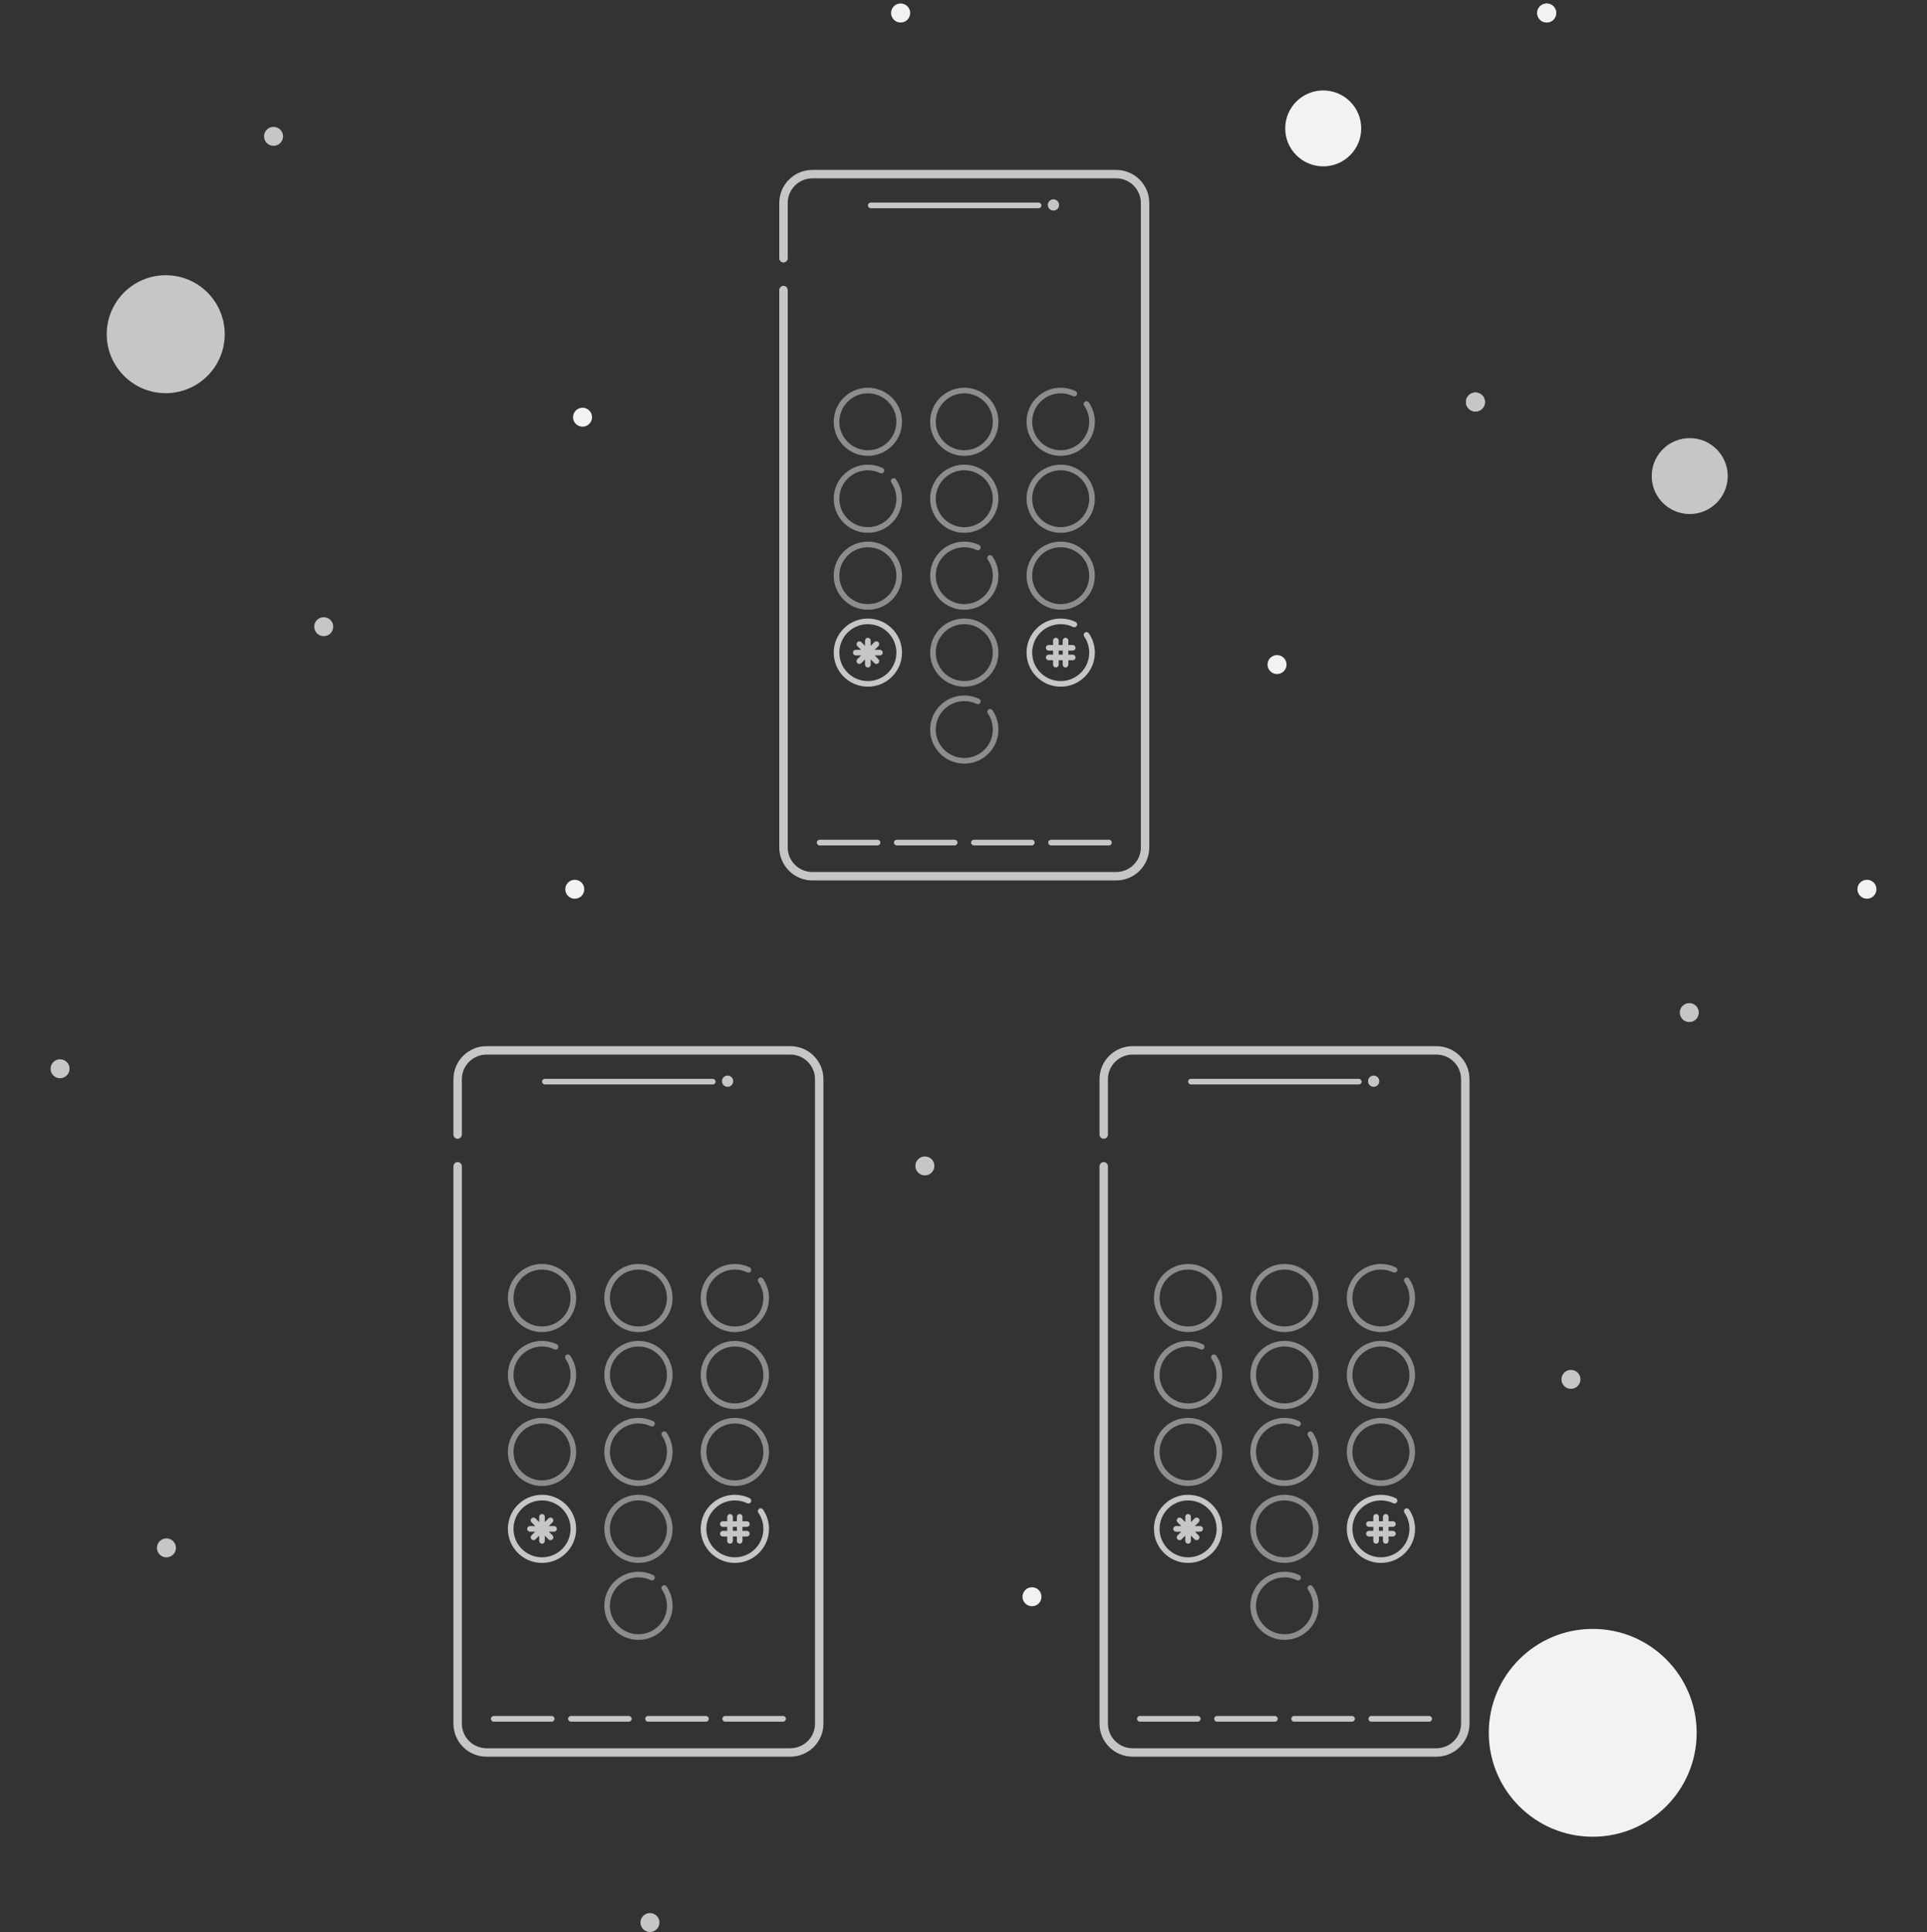 <?xml version="1.0" encoding="UTF-8"?>
<svg width="343px" height="344px" viewBox="0 0 343 344" version="1.1" xmlns="http://www.w3.org/2000/svg" xmlns:xlink="http://www.w3.org/1999/xlink">
	<rect x="0" y="0" width="343" height="344" fill="#333333" stroke="none"/>
	<title>Artboard Copy 2</title>
	<g id="Artboard-Copy-2" stroke="none" stroke-width="1" fill="none" fill-rule="evenodd">
		<path d="M140.21,45.983 L140.21,36.137 C140.21,33.715 142.179,31.75 144.608,31.75 L198.67,31.75 C201.099,31.75 203.068,33.715 203.068,36.137 L203.068,150.863 C203.068,153.285 201.099,155.25 198.67,155.25 L144.608,155.25 C142.179,155.25 140.21,153.285 140.21,150.863 L140.21,51.643 C140.21,51.229 139.874,50.893 139.46,50.893 C139.045,50.893 138.71,51.229 138.71,51.643 L138.71,150.863 C138.71,154.115 141.351,156.75 144.608,156.75 L198.67,156.75 C201.927,156.75 204.568,154.115 204.568,150.863 L204.568,36.137 C204.568,32.885 201.927,30.25 198.67,30.25 L144.608,30.25 C141.351,30.25 138.71,32.885 138.71,36.137 L138.71,45.983 C138.71,46.397 139.045,46.733 139.46,46.733 C139.874,46.733 140.21,46.397 140.21,45.983 Z" id="Path" fill="#C5C6C6" fill-rule="nonzero"></path>
		<path d="M82.21,201.983 L82.21,192.137 C82.21,189.715 84.179,187.75 86.608,187.75 L140.67,187.75 C143.099,187.75 145.068,189.715 145.068,192.137 L145.068,306.863 C145.068,309.285 143.099,311.25 140.67,311.25 L86.608,311.25 C84.179,311.25 82.21,309.285 82.21,306.863 L82.21,207.643 C82.21,207.229 81.874,206.893 81.46,206.893 C81.045,206.893 80.71,207.229 80.71,207.643 L80.71,306.863 C80.71,310.115 83.351,312.75 86.608,312.75 L140.67,312.75 C143.927,312.75 146.568,310.115 146.568,306.863 L146.568,192.137 C146.568,188.885 143.927,186.25 140.67,186.25 L86.608,186.25 C83.351,186.25 80.71,188.885 80.71,192.137 L80.71,201.983 C80.71,202.397 81.045,202.733 81.46,202.733 C81.874,202.733 82.21,202.397 82.21,201.983 Z" id="Path" fill="#C5C6C6" fill-rule="nonzero"></path>
		<path d="M197.21,201.983 L197.21,192.137 C197.21,189.715 199.179,187.75 201.608,187.75 L255.67,187.75 C258.099,187.75 260.068,189.715 260.068,192.137 L260.068,306.863 C260.068,309.285 258.099,311.25 255.67,311.25 L201.608,311.25 C199.179,311.25 197.21,309.285 197.21,306.863 L197.21,207.643 C197.21,207.229 196.874,206.893 196.46,206.893 C196.045,206.893 195.71,207.229 195.71,207.643 L195.71,306.863 C195.71,310.115 198.351,312.75 201.608,312.75 L255.67,312.75 C258.927,312.75 261.568,310.115 261.568,306.863 L261.568,192.137 C261.568,188.885 258.927,186.25 255.67,186.25 L201.608,186.25 C198.351,186.25 195.71,188.885 195.71,192.137 L195.71,201.983 C195.71,202.397 196.045,202.733 196.46,202.733 C196.874,202.733 197.21,202.397 197.21,201.983 Z" id="Path" fill="#C5C6C6" fill-rule="nonzero"></path>

		<g id="Illustrations/Adding5MobileNumbers/Stage1/Desktop-Copy" transform="translate(9, 0)">
			<ellipse id="Oval-Copy-24" fill="#8C8D8E" cx="151.309" cy="2.316" rx="1.691" ry="1.687"></ellipse>
			<ellipse id="Oval-Copy-4" fill="#F2F2F2" cx="226.529" cy="22.858" rx="6.765" ry="6.757"></ellipse>
			<ellipse id="Oval-Copy-24" fill="#F2F2F2" cx="266.309" cy="2.316" rx="1.691" ry="1.687"></ellipse>
			<ellipse id="Oval-Copy-25" fill="#F2F2F2" cx="174.691" cy="284.275" rx="1.691" ry="1.687"></ellipse>
			<circle id="Oval-Copy-4" fill="#F2F2F2" cx="274.5" cy="308.5" r="18.5"></circle>
			<ellipse id="Oval-Copy-24" fill="#F2F2F2" cx="218.309" cy="118.316" rx="1.691" ry="1.687"></ellipse>
			<ellipse id="Oval-Copy-24" fill="#F2F2F2" cx="151.309" cy="2.316" rx="1.691" ry="1.687"></ellipse>
			<ellipse id="Oval-Copy-24" fill="#F2F2F2" cx="266.309" cy="2.316" rx="1.691" ry="1.687"></ellipse>
			<ellipse id="Oval-Copy-24" fill="#F2F2F2" cx="93.309" cy="158.316" rx="1.691" ry="1.687"></ellipse>
			<ellipse id="Oval-Copy-24" fill="#F2F2F2" cx="323.309" cy="158.316" rx="1.691" ry="1.687"></ellipse>
			<ellipse id="Oval-Copy-13" fill="#F2F2F2" cx="253.625" cy="71.572" rx="1.691" ry="1.687"></ellipse>
			<ellipse id="Oval-Copy-13" fill="#C5C6C6" cx="48.625" cy="111.572" rx="1.691" ry="1.687"></ellipse>
			<ellipse id="Oval-Copy-25" fill="#C5C6C6" cx="39.691" cy="24.275" rx="1.691" ry="1.687"></ellipse>
			<ellipse id="Oval-Copy-13" fill="#C5C6C6" cx="253.625" cy="71.572" rx="1.691" ry="1.687"></ellipse>
			<ellipse id="Oval-Copy-25" fill="#F2F2F2" cx="94.691" cy="74.275" rx="1.691" ry="1.687"></ellipse>
			<ellipse id="Oval-Copy-25" fill="#C5C6C6" cx="291.691" cy="180.275" rx="1.691" ry="1.687"></ellipse>
			<ellipse id="Oval-Copy-13" fill="#C5C6C6" fill-rule="nonzero" cx="155.625" cy="207.572" rx="1.691" ry="1.687"></ellipse>
			<ellipse id="Oval-Copy-25" fill="#C5C6C6" fill-rule="nonzero" cx="1.691" cy="190.275" rx="1.691" ry="1.687"></ellipse>
			<ellipse id="Oval" fill="#C5C6C6" cx="291.765" cy="84.757" rx="6.765" ry="6.757"></ellipse>
			<circle id="Oval-Copy-25" fill="#C5C6C6" cx="20.5" cy="59.5" r="10.5"></circle>
			<ellipse id="Oval-Copy-13" fill="#C5C6C6" cx="270.625" cy="245.572" rx="1.691" ry="1.687"></ellipse>
			<ellipse id="Oval-Copy-13" fill="#C5C6C6" cx="20.625" cy="275.572" rx="1.691" ry="1.687"></ellipse>
		</g>
		<g id="Group" transform="translate(201.71, 191.25)">
			<ellipse id="Oval-Copy-81" fill="#C5C6C6" cx="42.799" cy="1.24" rx="1" ry="1"></ellipse>
			<rect id="Rectangle" fill="#C5C6C6" x="9.767" y="0.818" width="30.892" height="1" rx="0.5"></rect>
			<path d="M26.929,74.873 C30.286,74.873 33.007,77.588 33.007,80.938 C33.007,84.288 30.286,87.003 26.929,87.003 C23.573,87.003 20.852,84.288 20.852,80.938 C20.852,77.588 23.573,74.873 26.929,74.873 Z M26.929,75.873 C24.125,75.873 21.852,78.141 21.852,80.938 C21.852,83.735 24.125,86.003 26.929,86.003 C29.734,86.003 32.007,83.735 32.007,80.938 C32.007,78.141 29.734,75.873 26.929,75.873 Z" id="Oval-Copy-127" fill="#8C8D8E" fill-rule="nonzero"></path>
			<path d="M26.929,47.476 C30.286,47.476 33.007,50.191 33.007,53.541 C33.007,56.891 30.286,59.606 26.929,59.606 C23.573,59.606 20.852,56.891 20.852,53.541 C20.852,52.566 21.083,51.624 21.519,50.775 C22.552,48.766 24.626,47.476 26.929,47.476 Z M26.929,48.476 C25.004,48.476 23.272,49.554 22.408,51.232 C22.044,51.941 21.852,52.727 21.852,53.541 C21.852,56.338 24.125,58.606 26.929,58.606 C29.734,58.606 32.007,56.338 32.007,53.541 C32.007,50.744 29.734,48.476 26.929,48.476 Z" id="Oval-Copy-133" fill="#8C8D8E" fill-rule="nonzero"></path>
			<path d="M26.929,33.777 C30.286,33.777 33.007,36.493 33.007,39.842 C33.007,43.192 30.286,45.908 26.929,45.908 C23.573,45.908 20.852,43.192 20.852,39.842 C20.852,36.493 23.573,33.777 26.929,33.777 Z M26.929,34.777 C24.125,34.777 21.852,37.045 21.852,39.842 C21.852,42.64 24.125,44.908 26.929,44.908 C29.734,44.908 32.007,42.64 32.007,39.842 C32.007,37.045 29.734,34.777 26.929,34.777 Z" id="Oval-Copy-136" fill="#8C8D8E" fill-rule="nonzero"></path>
			<path d="M9.767,61.175 C13.123,61.175 15.845,63.89 15.845,67.24 C15.845,70.59 13.123,73.305 9.767,73.305 C6.411,73.305 3.689,70.59 3.689,67.24 C3.689,63.89 6.411,61.175 9.767,61.175 Z M9.767,62.175 C6.962,62.175 4.689,64.443 4.689,67.24 C4.689,70.037 6.962,72.305 9.767,72.305 C12.572,72.305 14.845,70.037 14.845,67.24 C14.845,64.443 12.572,62.175 9.767,62.175 Z" id="Oval-Copy-131" fill="#8C8D8E" fill-rule="nonzero"></path>
			<path d="M9.767,33.777 C13.123,33.777 15.845,36.493 15.845,39.842 C15.845,43.192 13.123,45.908 9.767,45.908 C6.411,45.908 3.689,43.192 3.689,39.842 C3.689,36.493 6.411,33.777 9.767,33.777 Z M9.767,34.777 C6.962,34.777 4.689,37.045 4.689,39.842 C4.689,42.64 6.962,44.908 9.767,44.908 C12.572,44.908 14.845,42.64 14.845,39.842 C14.845,37.045 12.572,34.777 9.767,34.777 Z" id="Oval-Copy-137" fill="#8C8D8E" fill-rule="nonzero"></path>
			<path d="M44.092,61.175 C47.448,61.175 50.169,63.89 50.169,67.24 C50.169,70.59 47.448,73.305 44.092,73.305 C40.735,73.305 38.014,70.59 38.014,67.24 C38.014,63.89 40.735,61.175 44.092,61.175 Z M44.092,62.175 C41.287,62.175 39.014,64.443 39.014,67.24 C39.014,70.037 41.287,72.305 44.092,72.305 C46.896,72.305 49.169,70.037 49.169,67.24 C49.169,64.443 46.896,62.175 44.092,62.175 Z" id="Oval-Copy-132" fill="#8C8D8E" fill-rule="nonzero"></path>
			<path d="M44.092,47.476 C47.448,47.476 50.169,50.191 50.169,53.541 C50.169,56.891 47.448,59.606 44.092,59.606 C40.735,59.606 38.014,56.891 38.014,53.541 C38.014,50.191 40.735,47.476 44.092,47.476 Z M44.092,48.476 C41.287,48.476 39.014,50.744 39.014,53.541 C39.014,56.338 41.287,58.606 44.092,58.606 C46.896,58.606 49.169,56.338 49.169,53.541 C49.169,50.744 46.896,48.476 44.092,48.476 Z" id="Oval-Copy-135" fill="#8C8D8E" fill-rule="nonzero"></path>
			<path d="M46.726,34.375 C45.911,33.984 45.015,33.777 44.092,33.777 C40.735,33.777 38.014,36.493 38.014,39.842 C38.014,43.192 40.735,45.908 44.092,45.908 C47.448,45.908 50.169,43.192 50.169,39.842 C50.169,38.595 49.791,37.403 49.095,36.399 C48.938,36.172 48.627,36.115 48.4,36.272 C48.173,36.429 48.116,36.741 48.273,36.968 C48.854,37.807 49.169,38.8 49.169,39.842 C49.169,42.64 46.896,44.908 44.092,44.908 C41.287,44.908 39.014,42.64 39.014,39.842 C39.014,37.045 41.287,34.777 44.092,34.777 C44.865,34.777 45.612,34.95 46.293,35.277 C46.542,35.396 46.84,35.291 46.96,35.043 C47.08,34.794 46.975,34.495 46.726,34.375 Z" id="Path" fill="#8C8D8E" fill-rule="nonzero"></path>
			<path d="M29.564,89.17 C28.749,88.778 27.853,88.572 26.929,88.572 C23.573,88.572 20.852,91.287 20.852,94.637 C20.852,97.987 23.573,100.702 26.929,100.702 C30.286,100.702 33.007,97.987 33.007,94.637 C33.007,93.39 32.628,92.198 31.933,91.193 C31.776,90.966 31.464,90.91 31.237,91.067 C31.01,91.224 30.954,91.535 31.111,91.762 C31.691,92.601 32.007,93.595 32.007,94.637 C32.007,97.434 29.734,99.702 26.929,99.702 C24.125,99.702 21.852,97.434 21.852,94.637 C21.852,91.84 24.125,89.572 26.929,89.572 C27.702,89.572 28.45,89.744 29.13,90.071 C29.379,90.191 29.678,90.086 29.798,89.837 C29.917,89.588 29.812,89.289 29.564,89.17 Z" id="Path-Copy-60" fill="#8C8D8E" fill-rule="nonzero"></path>
			<path d="M29.564,61.773 C28.749,61.381 27.853,61.175 26.929,61.175 C23.573,61.175 20.852,63.89 20.852,67.24 C20.852,70.59 23.573,73.305 26.929,73.305 C30.286,73.305 33.007,70.59 33.007,67.24 C33.007,65.993 32.628,64.801 31.933,63.796 C31.776,63.569 31.464,63.512 31.237,63.669 C31.01,63.827 30.954,64.138 31.111,64.365 C31.691,65.204 32.007,66.198 32.007,67.24 C32.007,70.037 29.734,72.305 26.929,72.305 C24.125,72.305 21.852,70.037 21.852,67.24 C21.852,64.443 24.125,62.175 26.929,62.175 C27.702,62.175 28.45,62.347 29.13,62.674 C29.379,62.793 29.678,62.689 29.798,62.44 C29.917,62.191 29.812,61.892 29.564,61.773 Z" id="Path-Copy-59" fill="#8C8D8E" fill-rule="nonzero"></path>
			<path d="M12.401,48.074 C11.586,47.682 10.691,47.476 9.767,47.476 C6.411,47.476 3.689,50.191 3.689,53.541 C3.689,56.891 6.411,59.606 9.767,59.606 C13.123,59.606 15.845,56.891 15.845,53.541 C15.845,52.294 15.466,51.102 14.771,50.097 C14.613,49.87 14.302,49.814 14.075,49.971 C13.848,50.128 13.791,50.44 13.948,50.667 C14.529,51.505 14.845,52.499 14.845,53.541 C14.845,56.338 12.572,58.606 9.767,58.606 C6.962,58.606 4.689,56.338 4.689,53.541 C4.689,50.744 6.962,48.476 9.767,48.476 C10.54,48.476 11.288,48.648 11.968,48.975 C12.217,49.095 12.516,48.99 12.635,48.741 C12.755,48.492 12.65,48.194 12.401,48.074 Z" id="Path-Copy-61" fill="#8C8D8E" fill-rule="nonzero"></path>
			<path d="M9.767,74.873 C13.123,74.873 15.845,77.588 15.845,80.938 C15.845,84.288 13.123,87.003 9.767,87.003 C6.411,87.003 3.689,84.288 3.689,80.938 C3.689,77.588 6.411,74.873 9.767,74.873 Z M9.767,75.873 C6.962,75.873 4.689,78.141 4.689,80.938 C4.689,83.735 6.962,86.003 9.767,86.003 C12.572,86.003 14.845,83.735 14.845,80.938 C14.845,78.141 12.572,75.873 9.767,75.873 Z" id="Oval-Copy-128" fill="#C5C6C6" fill-rule="nonzero"></path>
			<path d="M46.726,75.471 C45.911,75.079 45.015,74.873 44.092,74.873 C40.735,74.873 38.014,77.588 38.014,80.938 C38.014,84.288 40.735,87.003 44.092,87.003 C47.448,87.003 50.169,84.288 50.169,80.938 C50.169,79.691 49.791,78.499 49.095,77.495 C48.938,77.268 48.627,77.211 48.4,77.368 C48.173,77.525 48.116,77.837 48.273,78.064 C48.854,78.903 49.169,79.896 49.169,80.938 C49.169,83.735 46.896,86.003 44.092,86.003 C41.287,86.003 39.014,83.735 39.014,80.938 C39.014,78.141 41.287,75.873 44.092,75.873 C44.865,75.873 45.612,76.045 46.293,76.372 C46.542,76.492 46.84,76.387 46.96,76.138 C47.08,75.89 46.975,75.591 46.726,75.471 Z" id="Path-Copy-62" fill="#C5C6C6" fill-rule="nonzero"></path>
			<path d="M11.483,114.249 C11.764,114.249 11.991,114.476 11.991,114.757 C11.991,115.037 11.764,115.265 11.483,115.265 L11.483,115.265 L1.186,115.265 C0.905,115.265 0.678,115.037 0.678,114.757 C0.678,114.476 0.905,114.249 1.186,114.249 L1.186,114.249 Z M38.943,114.249 C39.223,114.249 39.451,114.476 39.451,114.757 C39.451,115.037 39.223,115.265 38.943,115.265 L38.943,115.265 L28.646,115.265 C28.365,115.265 28.138,115.037 28.138,114.757 C28.138,114.476 28.365,114.249 28.646,114.249 L28.646,114.249 Z M25.213,114.249 C25.493,114.249 25.721,114.476 25.721,114.757 C25.721,115.037 25.493,115.265 25.213,115.265 L25.213,115.265 L14.916,115.265 C14.635,115.265 14.408,115.037 14.408,114.757 C14.408,114.476 14.635,114.249 14.916,114.249 L14.916,114.249 Z M52.673,114.249 C52.953,114.249 53.18,114.476 53.18,114.757 C53.18,115.037 52.953,115.265 52.673,115.265 L52.673,115.265 L42.375,115.265 C42.095,115.265 41.868,115.037 41.868,114.757 C41.868,114.476 42.095,114.249 42.375,114.249 L42.375,114.249 Z" id="Combined-Shape" fill="#C5C6C6" fill-rule="nonzero"></path>
			<path d="M44.95,78.298 C45.195,78.298 45.399,78.475 45.442,78.708 L45.45,78.798 L45.449,79.58 L46.232,79.58 C46.508,79.58 46.732,79.804 46.732,80.08 C46.732,80.325 46.555,80.53 46.321,80.572 L46.232,80.58 L45.449,80.58 L45.449,81.296 L46.232,81.296 C46.508,81.296 46.732,81.52 46.732,81.796 C46.732,82.042 46.555,82.246 46.321,82.288 L46.232,82.296 L45.449,82.296 L45.45,83.079 C45.45,83.355 45.226,83.579 44.95,83.579 C44.704,83.579 44.5,83.402 44.458,83.169 L44.45,83.079 L44.449,82.296 L43.733,82.296 L43.734,83.079 C43.734,83.355 43.51,83.579 43.234,83.579 C42.988,83.579 42.784,83.402 42.742,83.169 L42.734,83.079 L42.733,82.296 L41.951,82.296 C41.675,82.296 41.451,82.072 41.451,81.796 C41.451,81.551 41.628,81.347 41.861,81.304 L41.951,81.296 L42.733,81.296 L42.733,80.58 L41.951,80.58 C41.675,80.58 41.451,80.356 41.451,80.08 C41.451,79.835 41.628,79.63 41.861,79.588 L41.951,79.58 L42.733,79.58 L42.734,78.798 C42.734,78.522 42.957,78.298 43.234,78.298 C43.479,78.298 43.683,78.475 43.725,78.708 L43.734,78.798 L43.733,79.58 L44.449,79.58 L44.45,78.798 C44.45,78.522 44.674,78.298 44.95,78.298 Z M44.449,80.58 L43.733,80.58 L43.733,81.296 L44.449,81.296 L44.449,80.58 Z" id="Combined-Shape" fill="#C5C6C6" fill-rule="nonzero"></path>
			<path d="M9.767,78.298 C10.043,78.298 10.267,78.522 10.267,78.798 L10.267,78.798 L10.267,79.732 L10.931,79.071 C11.105,78.898 11.374,78.879 11.569,79.014 L11.638,79.072 C11.833,79.267 11.833,79.584 11.637,79.779 L11.637,79.779 L10.975,80.438 L11.912,80.438 C12.158,80.438 12.362,80.615 12.404,80.848 L12.412,80.938 C12.412,81.214 12.188,81.438 11.912,81.438 L11.912,81.438 L10.976,81.438 L11.637,82.098 C11.811,82.271 11.83,82.541 11.696,82.736 L11.638,82.805 C11.443,83 11.126,83.001 10.931,82.806 L10.931,82.806 L10.267,82.143 L10.267,83.079 C10.267,83.324 10.09,83.528 9.857,83.571 L9.767,83.579 C9.491,83.579 9.267,83.355 9.267,83.079 L9.267,83.079 L9.267,82.143 L8.603,82.806 C8.429,82.979 8.16,82.998 7.965,82.863 L7.896,82.805 C7.701,82.61 7.701,82.293 7.897,82.098 L7.897,82.098 L8.558,81.438 L7.622,81.438 C7.376,81.438 7.172,81.261 7.13,81.028 L7.122,80.938 C7.122,80.662 7.346,80.438 7.622,80.438 L7.622,80.438 L8.559,80.438 L7.897,79.779 C7.723,79.605 7.704,79.336 7.838,79.141 L7.896,79.072 C8.091,78.876 8.408,78.876 8.603,79.071 L8.603,79.071 L9.267,79.732 L9.267,78.798 C9.267,78.552 9.444,78.348 9.677,78.306 Z" id="Combined-Shape" fill="#C5C6C6" fill-rule="nonzero"></path>
		</g>
		<g id="Group" transform="translate(144.71, 35.25)">
			<ellipse id="Oval-Copy-81" fill="#C5C6C6" cx="42.799" cy="1.24" rx="1" ry="1"></ellipse>
			<rect id="Rectangle" fill="#C5C6C6" x="9.767" y="0.818" width="30.892" height="1" rx="0.5"></rect>
			<path d="M26.929,74.873 C30.286,74.873 33.007,77.588 33.007,80.938 C33.007,84.288 30.286,87.003 26.929,87.003 C23.573,87.003 20.852,84.288 20.852,80.938 C20.852,77.588 23.573,74.873 26.929,74.873 Z M26.929,75.873 C24.125,75.873 21.852,78.141 21.852,80.938 C21.852,83.735 24.125,86.003 26.929,86.003 C29.734,86.003 32.007,83.735 32.007,80.938 C32.007,78.141 29.734,75.873 26.929,75.873 Z" id="Oval-Copy-127" fill="#8C8D8E" fill-rule="nonzero"></path>
			<path d="M26.929,47.476 C30.286,47.476 33.007,50.191 33.007,53.541 C33.007,56.891 30.286,59.606 26.929,59.606 C23.573,59.606 20.852,56.891 20.852,53.541 C20.852,52.566 21.083,51.624 21.519,50.775 C22.552,48.766 24.626,47.476 26.929,47.476 Z M26.929,48.476 C25.004,48.476 23.272,49.554 22.408,51.232 C22.044,51.941 21.852,52.727 21.852,53.541 C21.852,56.338 24.125,58.606 26.929,58.606 C29.734,58.606 32.007,56.338 32.007,53.541 C32.007,50.744 29.734,48.476 26.929,48.476 Z" id="Oval-Copy-133" fill="#8C8D8E" fill-rule="nonzero"></path>
			<path d="M26.929,33.777 C30.286,33.777 33.007,36.493 33.007,39.842 C33.007,43.192 30.286,45.908 26.929,45.908 C23.573,45.908 20.852,43.192 20.852,39.842 C20.852,36.493 23.573,33.777 26.929,33.777 Z M26.929,34.777 C24.125,34.777 21.852,37.045 21.852,39.842 C21.852,42.64 24.125,44.908 26.929,44.908 C29.734,44.908 32.007,42.64 32.007,39.842 C32.007,37.045 29.734,34.777 26.929,34.777 Z" id="Oval-Copy-136" fill="#8C8D8E" fill-rule="nonzero"></path>
			<path d="M9.767,61.175 C13.123,61.175 15.845,63.89 15.845,67.24 C15.845,70.59 13.123,73.305 9.767,73.305 C6.411,73.305 3.689,70.59 3.689,67.24 C3.689,63.89 6.411,61.175 9.767,61.175 Z M9.767,62.175 C6.962,62.175 4.689,64.443 4.689,67.24 C4.689,70.037 6.962,72.305 9.767,72.305 C12.572,72.305 14.845,70.037 14.845,67.24 C14.845,64.443 12.572,62.175 9.767,62.175 Z" id="Oval-Copy-131" fill="#8C8D8E" fill-rule="nonzero"></path>
			<path d="M9.767,33.777 C13.123,33.777 15.845,36.493 15.845,39.842 C15.845,43.192 13.123,45.908 9.767,45.908 C6.411,45.908 3.689,43.192 3.689,39.842 C3.689,36.493 6.411,33.777 9.767,33.777 Z M9.767,34.777 C6.962,34.777 4.689,37.045 4.689,39.842 C4.689,42.64 6.962,44.908 9.767,44.908 C12.572,44.908 14.845,42.64 14.845,39.842 C14.845,37.045 12.572,34.777 9.767,34.777 Z" id="Oval-Copy-137" fill="#8C8D8E" fill-rule="nonzero"></path>
			<path d="M44.092,61.175 C47.448,61.175 50.169,63.89 50.169,67.24 C50.169,70.59 47.448,73.305 44.092,73.305 C40.735,73.305 38.014,70.59 38.014,67.24 C38.014,63.89 40.735,61.175 44.092,61.175 Z M44.092,62.175 C41.287,62.175 39.014,64.443 39.014,67.24 C39.014,70.037 41.287,72.305 44.092,72.305 C46.896,72.305 49.169,70.037 49.169,67.24 C49.169,64.443 46.896,62.175 44.092,62.175 Z" id="Oval-Copy-132" fill="#8C8D8E" fill-rule="nonzero"></path>
			<path d="M44.092,47.476 C47.448,47.476 50.169,50.191 50.169,53.541 C50.169,56.891 47.448,59.606 44.092,59.606 C40.735,59.606 38.014,56.891 38.014,53.541 C38.014,50.191 40.735,47.476 44.092,47.476 Z M44.092,48.476 C41.287,48.476 39.014,50.744 39.014,53.541 C39.014,56.338 41.287,58.606 44.092,58.606 C46.896,58.606 49.169,56.338 49.169,53.541 C49.169,50.744 46.896,48.476 44.092,48.476 Z" id="Oval-Copy-135" fill="#8C8D8E" fill-rule="nonzero"></path>
			<path d="M46.726,34.375 C45.911,33.984 45.015,33.777 44.092,33.777 C40.735,33.777 38.014,36.493 38.014,39.842 C38.014,43.192 40.735,45.908 44.092,45.908 C47.448,45.908 50.169,43.192 50.169,39.842 C50.169,38.595 49.791,37.403 49.095,36.399 C48.938,36.172 48.627,36.115 48.4,36.272 C48.173,36.429 48.116,36.741 48.273,36.968 C48.854,37.807 49.169,38.8 49.169,39.842 C49.169,42.64 46.896,44.908 44.092,44.908 C41.287,44.908 39.014,42.64 39.014,39.842 C39.014,37.045 41.287,34.777 44.092,34.777 C44.865,34.777 45.612,34.95 46.293,35.277 C46.542,35.396 46.84,35.291 46.96,35.043 C47.08,34.794 46.975,34.495 46.726,34.375 Z" id="Path" fill="#8C8D8E" fill-rule="nonzero"></path>
			<path d="M29.564,89.17 C28.749,88.778 27.853,88.572 26.929,88.572 C23.573,88.572 20.852,91.287 20.852,94.637 C20.852,97.987 23.573,100.702 26.929,100.702 C30.286,100.702 33.007,97.987 33.007,94.637 C33.007,93.39 32.628,92.198 31.933,91.193 C31.776,90.966 31.464,90.91 31.237,91.067 C31.01,91.224 30.954,91.535 31.111,91.762 C31.691,92.601 32.007,93.595 32.007,94.637 C32.007,97.434 29.734,99.702 26.929,99.702 C24.125,99.702 21.852,97.434 21.852,94.637 C21.852,91.84 24.125,89.572 26.929,89.572 C27.702,89.572 28.45,89.744 29.13,90.071 C29.379,90.191 29.678,90.086 29.798,89.837 C29.917,89.588 29.812,89.289 29.564,89.17 Z" id="Path-Copy-60" fill="#8C8D8E" fill-rule="nonzero"></path>
			<path d="M29.564,61.773 C28.749,61.381 27.853,61.175 26.929,61.175 C23.573,61.175 20.852,63.89 20.852,67.24 C20.852,70.59 23.573,73.305 26.929,73.305 C30.286,73.305 33.007,70.59 33.007,67.24 C33.007,65.993 32.628,64.801 31.933,63.796 C31.776,63.569 31.464,63.512 31.237,63.669 C31.01,63.827 30.954,64.138 31.111,64.365 C31.691,65.204 32.007,66.198 32.007,67.24 C32.007,70.037 29.734,72.305 26.929,72.305 C24.125,72.305 21.852,70.037 21.852,67.24 C21.852,64.443 24.125,62.175 26.929,62.175 C27.702,62.175 28.45,62.347 29.13,62.674 C29.379,62.793 29.678,62.689 29.798,62.44 C29.917,62.191 29.812,61.892 29.564,61.773 Z" id="Path-Copy-59" fill="#8C8D8E" fill-rule="nonzero"></path>
			<path d="M12.401,48.074 C11.586,47.682 10.691,47.476 9.767,47.476 C6.411,47.476 3.689,50.191 3.689,53.541 C3.689,56.891 6.411,59.606 9.767,59.606 C13.123,59.606 15.845,56.891 15.845,53.541 C15.845,52.294 15.466,51.102 14.771,50.097 C14.613,49.87 14.302,49.814 14.075,49.971 C13.848,50.128 13.791,50.44 13.948,50.667 C14.529,51.505 14.845,52.499 14.845,53.541 C14.845,56.338 12.572,58.606 9.767,58.606 C6.962,58.606 4.689,56.338 4.689,53.541 C4.689,50.744 6.962,48.476 9.767,48.476 C10.54,48.476 11.288,48.648 11.968,48.975 C12.217,49.095 12.516,48.99 12.635,48.741 C12.755,48.492 12.65,48.194 12.401,48.074 Z" id="Path-Copy-61" fill="#8C8D8E" fill-rule="nonzero"></path>
			<path d="M9.767,74.873 C13.123,74.873 15.845,77.588 15.845,80.938 C15.845,84.288 13.123,87.003 9.767,87.003 C6.411,87.003 3.689,84.288 3.689,80.938 C3.689,77.588 6.411,74.873 9.767,74.873 Z M9.767,75.873 C6.962,75.873 4.689,78.141 4.689,80.938 C4.689,83.735 6.962,86.003 9.767,86.003 C12.572,86.003 14.845,83.735 14.845,80.938 C14.845,78.141 12.572,75.873 9.767,75.873 Z" id="Oval-Copy-128" fill="#C5C6C6" fill-rule="nonzero"></path>
			<path d="M46.726,75.471 C45.911,75.079 45.015,74.873 44.092,74.873 C40.735,74.873 38.014,77.588 38.014,80.938 C38.014,84.288 40.735,87.003 44.092,87.003 C47.448,87.003 50.169,84.288 50.169,80.938 C50.169,79.691 49.791,78.499 49.095,77.495 C48.938,77.268 48.627,77.211 48.4,77.368 C48.173,77.525 48.116,77.837 48.273,78.064 C48.854,78.903 49.169,79.896 49.169,80.938 C49.169,83.735 46.896,86.003 44.092,86.003 C41.287,86.003 39.014,83.735 39.014,80.938 C39.014,78.141 41.287,75.873 44.092,75.873 C44.865,75.873 45.612,76.045 46.293,76.372 C46.542,76.492 46.84,76.387 46.96,76.138 C47.08,75.89 46.975,75.591 46.726,75.471 Z" id="Path-Copy-62" fill="#C5C6C6" fill-rule="nonzero"></path>
			<path d="M11.483,114.249 C11.764,114.249 11.991,114.476 11.991,114.757 C11.991,115.037 11.764,115.265 11.483,115.265 L11.483,115.265 L1.186,115.265 C0.905,115.265 0.678,115.037 0.678,114.757 C0.678,114.476 0.905,114.249 1.186,114.249 L1.186,114.249 Z M38.943,114.249 C39.223,114.249 39.451,114.476 39.451,114.757 C39.451,115.037 39.223,115.265 38.943,115.265 L38.943,115.265 L28.646,115.265 C28.365,115.265 28.138,115.037 28.138,114.757 C28.138,114.476 28.365,114.249 28.646,114.249 L28.646,114.249 Z M25.213,114.249 C25.493,114.249 25.721,114.476 25.721,114.757 C25.721,115.037 25.493,115.265 25.213,115.265 L25.213,115.265 L14.916,115.265 C14.635,115.265 14.408,115.037 14.408,114.757 C14.408,114.476 14.635,114.249 14.916,114.249 L14.916,114.249 Z M52.673,114.249 C52.953,114.249 53.18,114.476 53.18,114.757 C53.18,115.037 52.953,115.265 52.673,115.265 L52.673,115.265 L42.375,115.265 C42.095,115.265 41.868,115.037 41.868,114.757 C41.868,114.476 42.095,114.249 42.375,114.249 L42.375,114.249 Z" id="Combined-Shape" fill="#C5C6C6" fill-rule="nonzero"></path>
			<path d="M44.95,78.298 C45.195,78.298 45.399,78.475 45.442,78.708 L45.45,78.798 L45.449,79.58 L46.232,79.58 C46.508,79.58 46.732,79.804 46.732,80.08 C46.732,80.325 46.555,80.53 46.321,80.572 L46.232,80.58 L45.449,80.58 L45.449,81.296 L46.232,81.296 C46.508,81.296 46.732,81.52 46.732,81.796 C46.732,82.042 46.555,82.246 46.321,82.288 L46.232,82.296 L45.449,82.296 L45.45,83.079 C45.45,83.355 45.226,83.579 44.95,83.579 C44.704,83.579 44.5,83.402 44.458,83.169 L44.45,83.079 L44.449,82.296 L43.733,82.296 L43.734,83.079 C43.734,83.355 43.51,83.579 43.234,83.579 C42.988,83.579 42.784,83.402 42.742,83.169 L42.734,83.079 L42.733,82.296 L41.951,82.296 C41.675,82.296 41.451,82.072 41.451,81.796 C41.451,81.551 41.628,81.347 41.861,81.304 L41.951,81.296 L42.733,81.296 L42.733,80.58 L41.951,80.58 C41.675,80.58 41.451,80.356 41.451,80.08 C41.451,79.835 41.628,79.63 41.861,79.588 L41.951,79.58 L42.733,79.58 L42.734,78.798 C42.734,78.522 42.957,78.298 43.234,78.298 C43.479,78.298 43.683,78.475 43.725,78.708 L43.734,78.798 L43.733,79.58 L44.449,79.58 L44.45,78.798 C44.45,78.522 44.674,78.298 44.95,78.298 Z M44.449,80.58 L43.733,80.58 L43.733,81.296 L44.449,81.296 L44.449,80.58 Z" id="Combined-Shape" fill="#C5C6C6" fill-rule="nonzero"></path>
			<path d="M9.767,78.298 C10.043,78.298 10.267,78.522 10.267,78.798 L10.267,78.798 L10.267,79.732 L10.931,79.071 C11.105,78.898 11.374,78.879 11.569,79.014 L11.638,79.072 C11.833,79.267 11.833,79.584 11.637,79.779 L11.637,79.779 L10.975,80.438 L11.912,80.438 C12.158,80.438 12.362,80.615 12.404,80.848 L12.412,80.938 C12.412,81.214 12.188,81.438 11.912,81.438 L11.912,81.438 L10.976,81.438 L11.637,82.098 C11.811,82.271 11.83,82.541 11.696,82.736 L11.638,82.805 C11.443,83 11.126,83.001 10.931,82.806 L10.931,82.806 L10.267,82.143 L10.267,83.079 C10.267,83.324 10.09,83.528 9.857,83.571 L9.767,83.579 C9.491,83.579 9.267,83.355 9.267,83.079 L9.267,83.079 L9.267,82.143 L8.603,82.806 C8.429,82.979 8.16,82.998 7.965,82.863 L7.896,82.805 C7.701,82.61 7.701,82.293 7.897,82.098 L7.897,82.098 L8.558,81.438 L7.622,81.438 C7.376,81.438 7.172,81.261 7.13,81.028 L7.122,80.938 C7.122,80.662 7.346,80.438 7.622,80.438 L7.622,80.438 L8.559,80.438 L7.897,79.779 C7.723,79.605 7.704,79.336 7.838,79.141 L7.896,79.072 C8.091,78.876 8.408,78.876 8.603,79.071 L8.603,79.071 L9.267,79.732 L9.267,78.798 C9.267,78.552 9.444,78.348 9.677,78.306 Z" id="Combined-Shape" fill="#C5C6C6" fill-rule="nonzero"></path>
		</g>
		<g id="Group" transform="translate(86.71, 191.25)">
			<ellipse id="Oval-Copy-81" fill="#C5C6C6" cx="42.799" cy="1.24" rx="1" ry="1"></ellipse>
			<rect id="Rectangle" fill="#C5C6C6" x="9.767" y="0.818" width="30.892" height="1" rx="0.5"></rect>
			<path d="M26.929,74.873 C30.286,74.873 33.007,77.588 33.007,80.938 C33.007,84.288 30.286,87.003 26.929,87.003 C23.573,87.003 20.852,84.288 20.852,80.938 C20.852,77.588 23.573,74.873 26.929,74.873 Z M26.929,75.873 C24.125,75.873 21.852,78.141 21.852,80.938 C21.852,83.735 24.125,86.003 26.929,86.003 C29.734,86.003 32.007,83.735 32.007,80.938 C32.007,78.141 29.734,75.873 26.929,75.873 Z" id="Oval-Copy-127" fill="#8C8D8E" fill-rule="nonzero"></path>
			<path d="M26.929,47.476 C30.286,47.476 33.007,50.191 33.007,53.541 C33.007,56.891 30.286,59.606 26.929,59.606 C23.573,59.606 20.852,56.891 20.852,53.541 C20.852,52.566 21.083,51.624 21.519,50.775 C22.552,48.766 24.626,47.476 26.929,47.476 Z M26.929,48.476 C25.004,48.476 23.272,49.554 22.408,51.232 C22.044,51.941 21.852,52.727 21.852,53.541 C21.852,56.338 24.125,58.606 26.929,58.606 C29.734,58.606 32.007,56.338 32.007,53.541 C32.007,50.744 29.734,48.476 26.929,48.476 Z" id="Oval-Copy-133" fill="#8C8D8E" fill-rule="nonzero"></path>
			<path d="M26.929,33.777 C30.286,33.777 33.007,36.493 33.007,39.842 C33.007,43.192 30.286,45.908 26.929,45.908 C23.573,45.908 20.852,43.192 20.852,39.842 C20.852,36.493 23.573,33.777 26.929,33.777 Z M26.929,34.777 C24.125,34.777 21.852,37.045 21.852,39.842 C21.852,42.64 24.125,44.908 26.929,44.908 C29.734,44.908 32.007,42.64 32.007,39.842 C32.007,37.045 29.734,34.777 26.929,34.777 Z" id="Oval-Copy-136" fill="#8C8D8E" fill-rule="nonzero"></path>
			<path d="M9.767,61.175 C13.123,61.175 15.845,63.89 15.845,67.24 C15.845,70.59 13.123,73.305 9.767,73.305 C6.411,73.305 3.689,70.59 3.689,67.24 C3.689,63.89 6.411,61.175 9.767,61.175 Z M9.767,62.175 C6.962,62.175 4.689,64.443 4.689,67.24 C4.689,70.037 6.962,72.305 9.767,72.305 C12.572,72.305 14.845,70.037 14.845,67.24 C14.845,64.443 12.572,62.175 9.767,62.175 Z" id="Oval-Copy-131" fill="#8C8D8E" fill-rule="nonzero"></path>
			<path d="M9.767,33.777 C13.123,33.777 15.845,36.493 15.845,39.842 C15.845,43.192 13.123,45.908 9.767,45.908 C6.411,45.908 3.689,43.192 3.689,39.842 C3.689,36.493 6.411,33.777 9.767,33.777 Z M9.767,34.777 C6.962,34.777 4.689,37.045 4.689,39.842 C4.689,42.64 6.962,44.908 9.767,44.908 C12.572,44.908 14.845,42.64 14.845,39.842 C14.845,37.045 12.572,34.777 9.767,34.777 Z" id="Oval-Copy-137" fill="#8C8D8E" fill-rule="nonzero"></path>
			<path d="M44.092,61.175 C47.448,61.175 50.169,63.89 50.169,67.24 C50.169,70.59 47.448,73.305 44.092,73.305 C40.735,73.305 38.014,70.59 38.014,67.24 C38.014,63.89 40.735,61.175 44.092,61.175 Z M44.092,62.175 C41.287,62.175 39.014,64.443 39.014,67.24 C39.014,70.037 41.287,72.305 44.092,72.305 C46.896,72.305 49.169,70.037 49.169,67.24 C49.169,64.443 46.896,62.175 44.092,62.175 Z" id="Oval-Copy-132" fill="#8C8D8E" fill-rule="nonzero"></path>
			<path d="M44.092,47.476 C47.448,47.476 50.169,50.191 50.169,53.541 C50.169,56.891 47.448,59.606 44.092,59.606 C40.735,59.606 38.014,56.891 38.014,53.541 C38.014,50.191 40.735,47.476 44.092,47.476 Z M44.092,48.476 C41.287,48.476 39.014,50.744 39.014,53.541 C39.014,56.338 41.287,58.606 44.092,58.606 C46.896,58.606 49.169,56.338 49.169,53.541 C49.169,50.744 46.896,48.476 44.092,48.476 Z" id="Oval-Copy-135" fill="#8C8D8E" fill-rule="nonzero"></path>
			<path d="M46.726,34.375 C45.911,33.984 45.015,33.777 44.092,33.777 C40.735,33.777 38.014,36.493 38.014,39.842 C38.014,43.192 40.735,45.908 44.092,45.908 C47.448,45.908 50.169,43.192 50.169,39.842 C50.169,38.595 49.791,37.403 49.095,36.399 C48.938,36.172 48.627,36.115 48.4,36.272 C48.173,36.429 48.116,36.741 48.273,36.968 C48.854,37.807 49.169,38.8 49.169,39.842 C49.169,42.64 46.896,44.908 44.092,44.908 C41.287,44.908 39.014,42.64 39.014,39.842 C39.014,37.045 41.287,34.777 44.092,34.777 C44.865,34.777 45.612,34.95 46.293,35.277 C46.542,35.396 46.84,35.291 46.96,35.043 C47.08,34.794 46.975,34.495 46.726,34.375 Z" id="Path" fill="#8C8D8E" fill-rule="nonzero"></path>
			<path d="M29.564,89.17 C28.749,88.778 27.853,88.572 26.929,88.572 C23.573,88.572 20.852,91.287 20.852,94.637 C20.852,97.987 23.573,100.702 26.929,100.702 C30.286,100.702 33.007,97.987 33.007,94.637 C33.007,93.39 32.628,92.198 31.933,91.193 C31.776,90.966 31.464,90.91 31.237,91.067 C31.01,91.224 30.954,91.535 31.111,91.762 C31.691,92.601 32.007,93.595 32.007,94.637 C32.007,97.434 29.734,99.702 26.929,99.702 C24.125,99.702 21.852,97.434 21.852,94.637 C21.852,91.84 24.125,89.572 26.929,89.572 C27.702,89.572 28.45,89.744 29.13,90.071 C29.379,90.191 29.678,90.086 29.798,89.837 C29.917,89.588 29.812,89.289 29.564,89.17 Z" id="Path-Copy-60" fill="#8C8D8E" fill-rule="nonzero"></path>
			<path d="M29.564,61.773 C28.749,61.381 27.853,61.175 26.929,61.175 C23.573,61.175 20.852,63.89 20.852,67.24 C20.852,70.59 23.573,73.305 26.929,73.305 C30.286,73.305 33.007,70.59 33.007,67.24 C33.007,65.993 32.628,64.801 31.933,63.796 C31.776,63.569 31.464,63.512 31.237,63.669 C31.01,63.827 30.954,64.138 31.111,64.365 C31.691,65.204 32.007,66.198 32.007,67.24 C32.007,70.037 29.734,72.305 26.929,72.305 C24.125,72.305 21.852,70.037 21.852,67.24 C21.852,64.443 24.125,62.175 26.929,62.175 C27.702,62.175 28.45,62.347 29.13,62.674 C29.379,62.793 29.678,62.689 29.798,62.44 C29.917,62.191 29.812,61.892 29.564,61.773 Z" id="Path-Copy-59" fill="#8C8D8E" fill-rule="nonzero"></path>
			<path d="M12.401,48.074 C11.586,47.682 10.691,47.476 9.767,47.476 C6.411,47.476 3.689,50.191 3.689,53.541 C3.689,56.891 6.411,59.606 9.767,59.606 C13.123,59.606 15.845,56.891 15.845,53.541 C15.845,52.294 15.466,51.102 14.771,50.097 C14.613,49.87 14.302,49.814 14.075,49.971 C13.848,50.128 13.791,50.44 13.948,50.667 C14.529,51.505 14.845,52.499 14.845,53.541 C14.845,56.338 12.572,58.606 9.767,58.606 C6.962,58.606 4.689,56.338 4.689,53.541 C4.689,50.744 6.962,48.476 9.767,48.476 C10.54,48.476 11.288,48.648 11.968,48.975 C12.217,49.095 12.516,48.99 12.635,48.741 C12.755,48.492 12.65,48.194 12.401,48.074 Z" id="Path-Copy-61" fill="#8C8D8E" fill-rule="nonzero"></path>
			<path d="M9.767,74.873 C13.123,74.873 15.845,77.588 15.845,80.938 C15.845,84.288 13.123,87.003 9.767,87.003 C6.411,87.003 3.689,84.288 3.689,80.938 C3.689,77.588 6.411,74.873 9.767,74.873 Z M9.767,75.873 C6.962,75.873 4.689,78.141 4.689,80.938 C4.689,83.735 6.962,86.003 9.767,86.003 C12.572,86.003 14.845,83.735 14.845,80.938 C14.845,78.141 12.572,75.873 9.767,75.873 Z" id="Oval-Copy-128" fill="#C5C6C6" fill-rule="nonzero"></path>
			<path d="M46.726,75.471 C45.911,75.079 45.015,74.873 44.092,74.873 C40.735,74.873 38.014,77.588 38.014,80.938 C38.014,84.288 40.735,87.003 44.092,87.003 C47.448,87.003 50.169,84.288 50.169,80.938 C50.169,79.691 49.791,78.499 49.095,77.495 C48.938,77.268 48.627,77.211 48.4,77.368 C48.173,77.525 48.116,77.837 48.273,78.064 C48.854,78.903 49.169,79.896 49.169,80.938 C49.169,83.735 46.896,86.003 44.092,86.003 C41.287,86.003 39.014,83.735 39.014,80.938 C39.014,78.141 41.287,75.873 44.092,75.873 C44.865,75.873 45.612,76.045 46.293,76.372 C46.542,76.492 46.84,76.387 46.96,76.138 C47.08,75.89 46.975,75.591 46.726,75.471 Z" id="Path-Copy-62" fill="#C5C6C6" fill-rule="nonzero"></path>
			<path d="M11.483,114.249 C11.764,114.249 11.991,114.476 11.991,114.757 C11.991,115.037 11.764,115.265 11.483,115.265 L11.483,115.265 L1.186,115.265 C0.905,115.265 0.678,115.037 0.678,114.757 C0.678,114.476 0.905,114.249 1.186,114.249 L1.186,114.249 Z M38.943,114.249 C39.223,114.249 39.451,114.476 39.451,114.757 C39.451,115.037 39.223,115.265 38.943,115.265 L38.943,115.265 L28.646,115.265 C28.365,115.265 28.138,115.037 28.138,114.757 C28.138,114.476 28.365,114.249 28.646,114.249 L28.646,114.249 Z M25.213,114.249 C25.493,114.249 25.721,114.476 25.721,114.757 C25.721,115.037 25.493,115.265 25.213,115.265 L25.213,115.265 L14.916,115.265 C14.635,115.265 14.408,115.037 14.408,114.757 C14.408,114.476 14.635,114.249 14.916,114.249 L14.916,114.249 Z M52.673,114.249 C52.953,114.249 53.18,114.476 53.18,114.757 C53.18,115.037 52.953,115.265 52.673,115.265 L52.673,115.265 L42.375,115.265 C42.095,115.265 41.868,115.037 41.868,114.757 C41.868,114.476 42.095,114.249 42.375,114.249 L42.375,114.249 Z" id="Combined-Shape" fill="#C5C6C6" fill-rule="nonzero"></path>
			<path d="M44.95,78.298 C45.195,78.298 45.399,78.475 45.442,78.708 L45.45,78.798 L45.449,79.58 L46.232,79.58 C46.508,79.58 46.732,79.804 46.732,80.08 C46.732,80.325 46.555,80.53 46.321,80.572 L46.232,80.58 L45.449,80.58 L45.449,81.296 L46.232,81.296 C46.508,81.296 46.732,81.52 46.732,81.796 C46.732,82.042 46.555,82.246 46.321,82.288 L46.232,82.296 L45.449,82.296 L45.45,83.079 C45.45,83.355 45.226,83.579 44.95,83.579 C44.704,83.579 44.5,83.402 44.458,83.169 L44.45,83.079 L44.449,82.296 L43.733,82.296 L43.734,83.079 C43.734,83.355 43.51,83.579 43.234,83.579 C42.988,83.579 42.784,83.402 42.742,83.169 L42.734,83.079 L42.733,82.296 L41.951,82.296 C41.675,82.296 41.451,82.072 41.451,81.796 C41.451,81.551 41.628,81.347 41.861,81.304 L41.951,81.296 L42.733,81.296 L42.733,80.58 L41.951,80.58 C41.675,80.58 41.451,80.356 41.451,80.08 C41.451,79.835 41.628,79.63 41.861,79.588 L41.951,79.58 L42.733,79.58 L42.734,78.798 C42.734,78.522 42.957,78.298 43.234,78.298 C43.479,78.298 43.683,78.475 43.725,78.708 L43.734,78.798 L43.733,79.58 L44.449,79.58 L44.45,78.798 C44.45,78.522 44.674,78.298 44.95,78.298 Z M44.449,80.58 L43.733,80.58 L43.733,81.296 L44.449,81.296 L44.449,80.58 Z" id="Combined-Shape" fill="#C5C6C6" fill-rule="nonzero"></path>
			<path d="M9.767,78.298 C10.043,78.298 10.267,78.522 10.267,78.798 L10.267,78.798 L10.267,79.732 L10.931,79.071 C11.105,78.898 11.374,78.879 11.569,79.014 L11.638,79.072 C11.833,79.267 11.833,79.584 11.637,79.779 L11.637,79.779 L10.975,80.438 L11.912,80.438 C12.158,80.438 12.362,80.615 12.404,80.848 L12.412,80.938 C12.412,81.214 12.188,81.438 11.912,81.438 L11.912,81.438 L10.976,81.438 L11.637,82.098 C11.811,82.271 11.83,82.541 11.696,82.736 L11.638,82.805 C11.443,83 11.126,83.001 10.931,82.806 L10.931,82.806 L10.267,82.143 L10.267,83.079 C10.267,83.324 10.09,83.528 9.857,83.571 L9.767,83.579 C9.491,83.579 9.267,83.355 9.267,83.079 L9.267,83.079 L9.267,82.143 L8.603,82.806 C8.429,82.979 8.16,82.998 7.965,82.863 L7.896,82.805 C7.701,82.61 7.701,82.293 7.897,82.098 L7.897,82.098 L8.558,81.438 L7.622,81.438 C7.376,81.438 7.172,81.261 7.13,81.028 L7.122,80.938 C7.122,80.662 7.346,80.438 7.622,80.438 L7.622,80.438 L8.559,80.438 L7.897,79.779 C7.723,79.605 7.704,79.336 7.838,79.141 L7.896,79.072 C8.091,78.876 8.408,78.876 8.603,79.071 L8.603,79.071 L9.267,79.732 L9.267,78.798 C9.267,78.552 9.444,78.348 9.677,78.306 Z" id="Combined-Shape" fill="#C5C6C6" fill-rule="nonzero"></path>
		</g>
		<ellipse id="Oval-Copy-25" fill="#C5C6C6" cx="115.691" cy="342.275" rx="1.691" ry="1.687"></ellipse>
	</g>
</svg>
